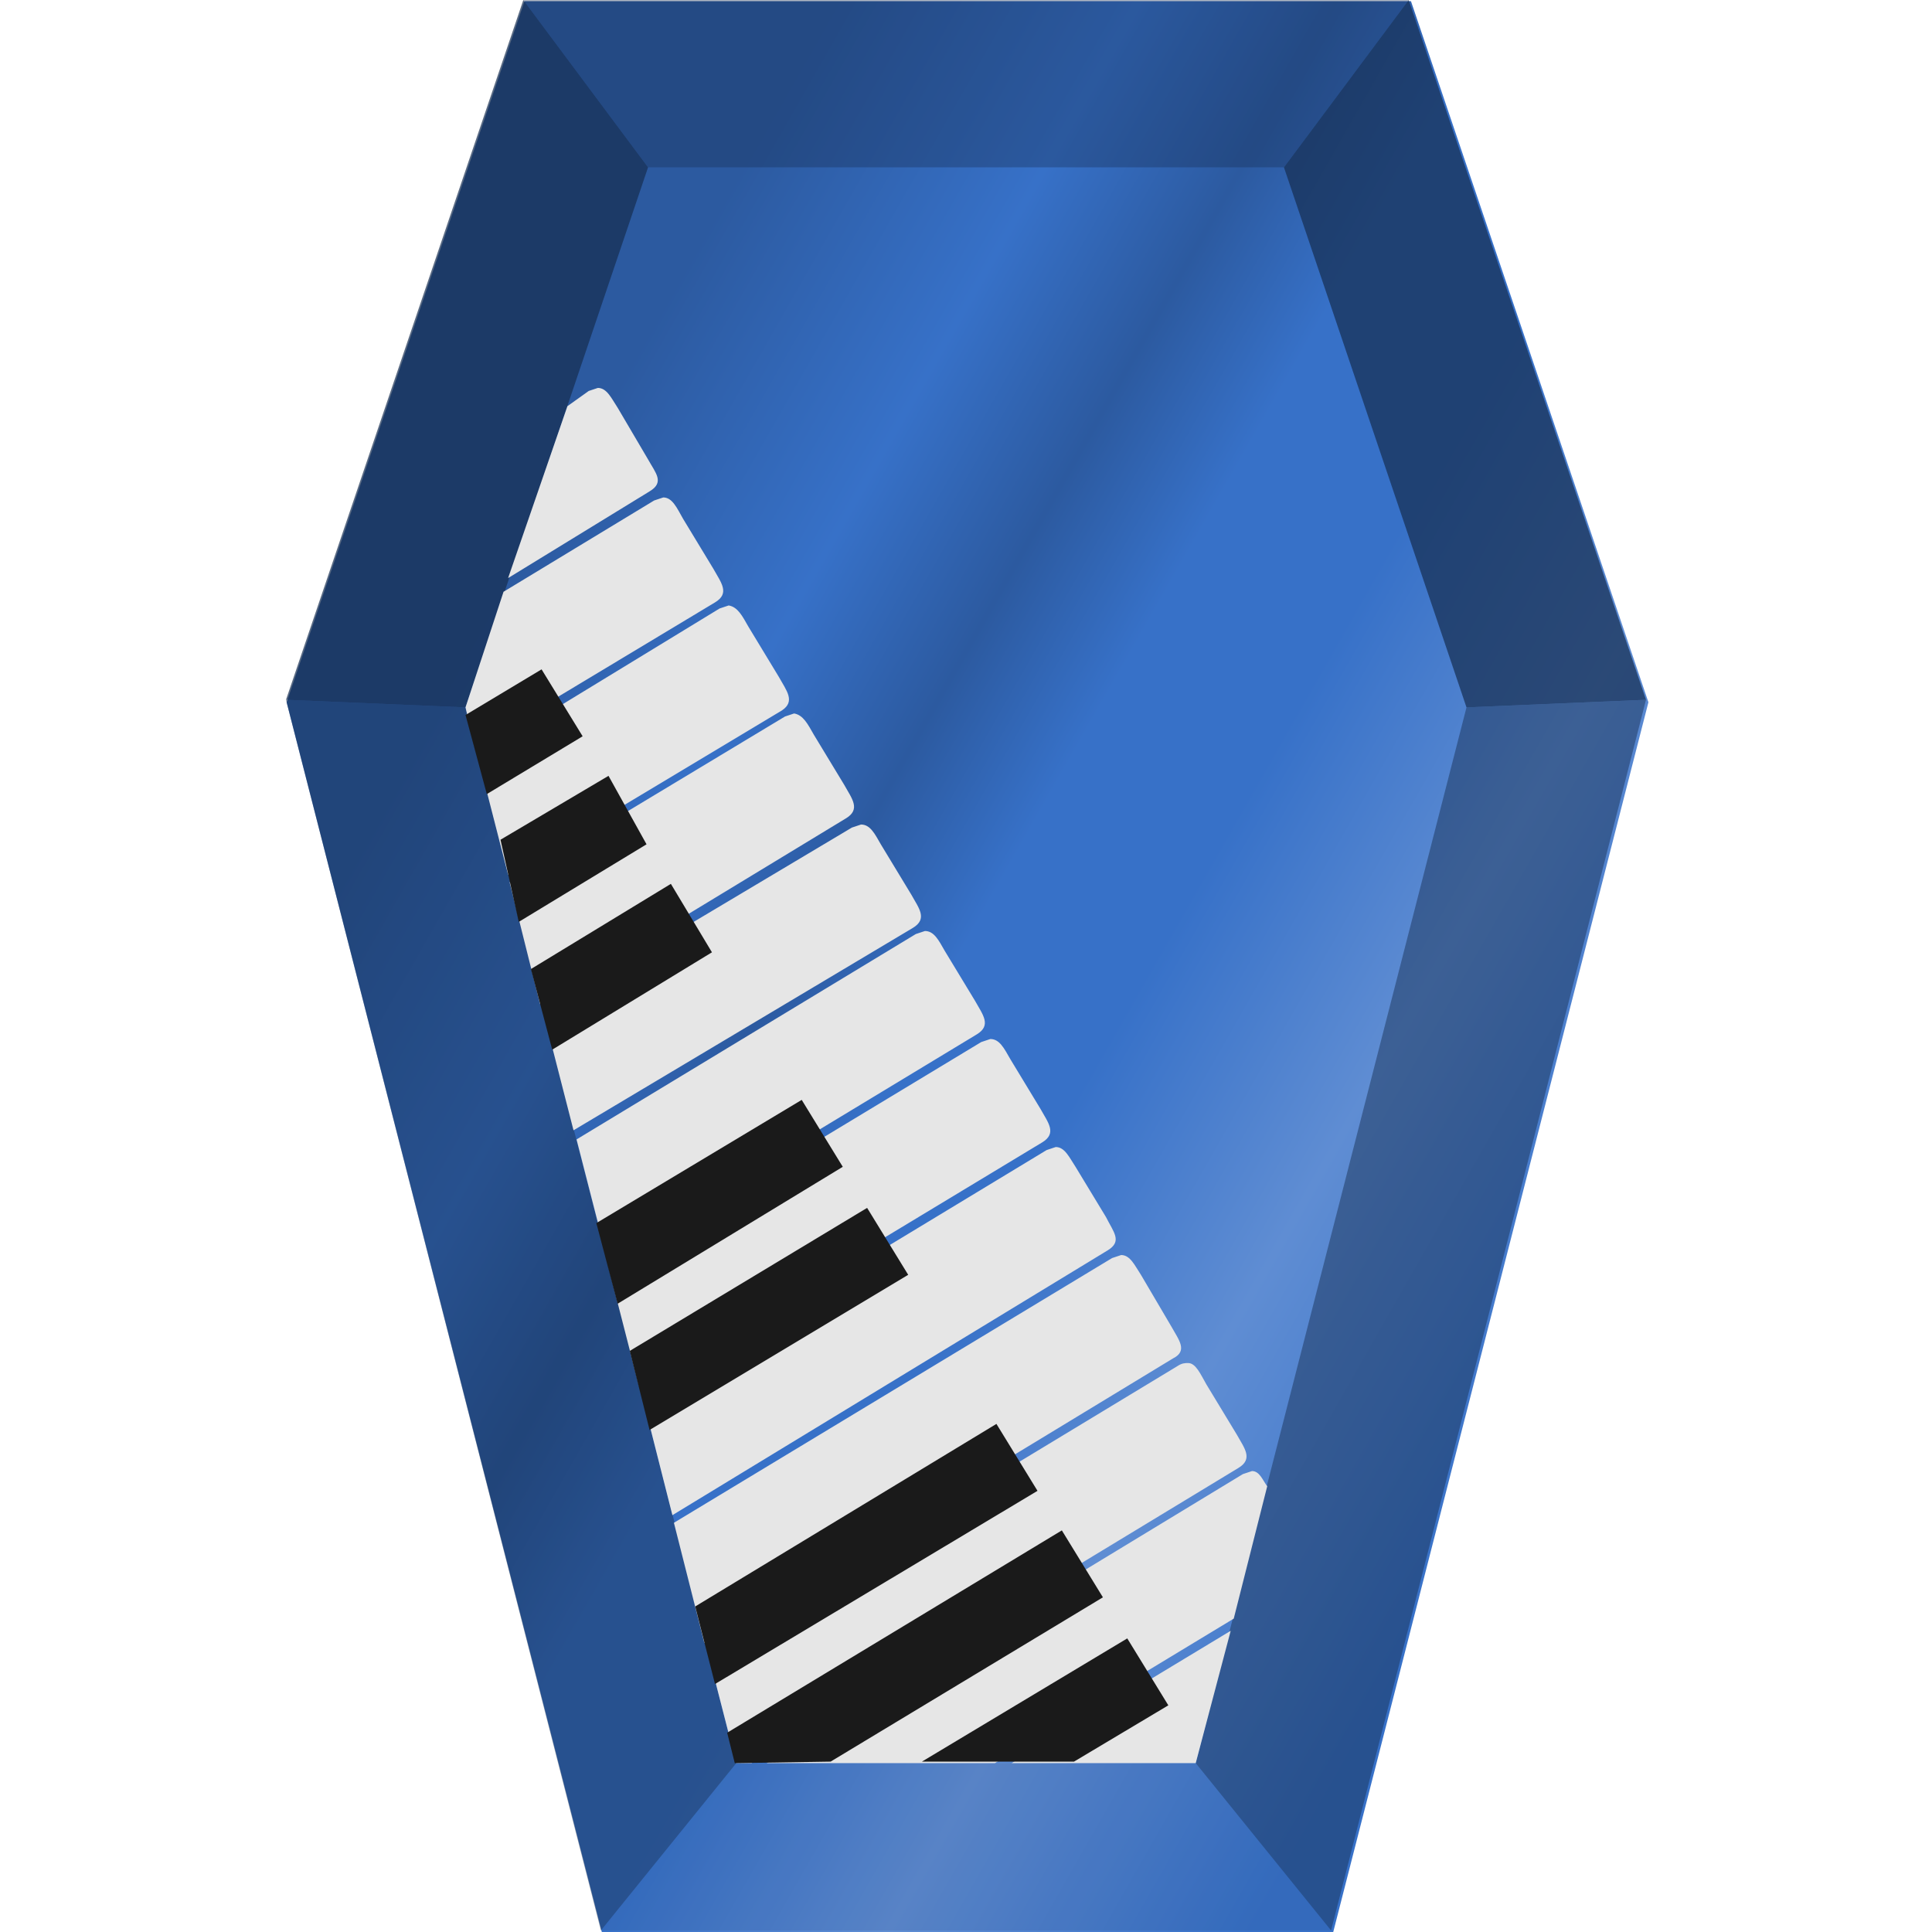 <svg xmlns="http://www.w3.org/2000/svg" xmlns:xlink="http://www.w3.org/1999/xlink" width="48" height="48" viewBox="0 0 12.7 12.7"><defs><linearGradient xlink:href="#a" id="b" x1="7.11" y1="24" x2="35.45" y2="40.15" gradientUnits="userSpaceOnUse"/><linearGradient id="a"><stop offset="0" stop-color="#2c5aa0"/><stop offset=".2" stop-color="#3771c8"/><stop offset=".33" stop-color="#2c5aa0"/><stop offset=".44" stop-color="#3771c8"/><stop offset=".57" stop-color="#3771c8"/><stop offset=".76" stop-color="#5f8dd3"/><stop offset="1" stop-color="#3771c8"/></linearGradient></defs><path d="M40.89 17.42l-7.83 30.55H14.94L7.11 17.42 13.01.03H35z" fill="url(#b)" transform="scale(.265)"/><path d="M4.84 11.59l-.89 1.1h4.8l-.89-1.1z" fill="#162d50" fill-opacity=".1"/><path d="M7.86 11.59l.89 1.1 2.07-8.09-1.18.05z" fill="#162d50" fill-opacity=".47"/><path d="M3.44 0l.82 1.1h4.18L9.26 0z" fill="#162d50" fill-opacity=".35"/><path d="M10.82 4.6L9.26 0l-.82 1.1 1.2 3.55z" fill="#162d50" fill-opacity=".71"/><path d="M4.84 11.59l-.89 1.1L1.88 4.6l1.18.05z" fill="#162d50" fill-opacity=".47"/><path d="M1.88 4.6L3.44 0l.82 1.1-1.2 3.55z" fill="#162d50" fill-opacity=".71"/><path d="M6.65 11.59h1.21l.23-.87zm-1.61 0h1.5l1.57-.95.22-.87c-.03-.04-.05-.1-.1-.1l-.06.02zm-.39-.74l.19.74h.1l3.2-1.94c.1-.06.04-.13-.01-.22l-.2-.33c-.04-.07-.07-.14-.12-.14-.02 0-.04 0-.07.02zm-.22-.84l.2.79 3.08-1.87c.1-.05.04-.12-.01-.21l-.2-.34c-.04-.06-.07-.13-.13-.13l-.06.02zm-.21-.84l.2.79 2.86-1.74c.1-.06.04-.12-.01-.22l-.2-.33c-.04-.06-.07-.13-.13-.13l-.06.02zM4 8.33l.2.78 2.65-1.6c.1-.06.04-.13-.01-.22l-.2-.33c-.04-.07-.07-.13-.13-.13l-.06.02zm-.21-.84l.2.78L6.42 6.8c.1-.06.04-.13-.01-.22l-.2-.33c-.04-.07-.07-.13-.13-.13l-.06.02zm-.22-.84l.2.78L6 6.1c.1-.06.04-.13-.01-.22l-.2-.33c-.04-.07-.07-.13-.13-.13l-.06.02zm-.22-.85l.2.8 2.01-1.22c.1-.06.04-.13-.01-.22l-.2-.33c-.04-.07-.07-.13-.13-.14l-.06.02zm-.21-.83l.2.78 1.8-1.08c.09-.06.03-.13-.02-.22l-.2-.33c-.04-.07-.07-.13-.13-.14L4.73 4zm.17-1.08l-.25.76.06.26 1.58-.95c.1-.06.04-.13-.01-.22l-.2-.33c-.04-.07-.07-.14-.13-.14l-.06.02zm.42-1.22L3.34 3.8l.93-.57c.1-.06.04-.12-.01-.21l-.2-.34c-.04-.06-.07-.13-.13-.13l-.06.02z" fill="#e6e6e6"/><path d="M3.2 5.22l.63-.38-.27-.44-.5.3zm.21.84l.84-.51L4 5.1l-.71.42zm.22.84l1.05-.64-.27-.45-.92.56zm.43 1.67l1.48-.9-.27-.44-1.35.81zm.21.83l1.7-1.02-.27-.44-1.56.94zm.43 1.67L6.82 9.8l-.27-.44-1.98 1.2zm.76.51l1.79-1.08-.27-.44-2.2 1.33.05.2zm1.6 0l.62-.37-.27-.44-1.35.81z" fill="#1a1a1a"/></svg>